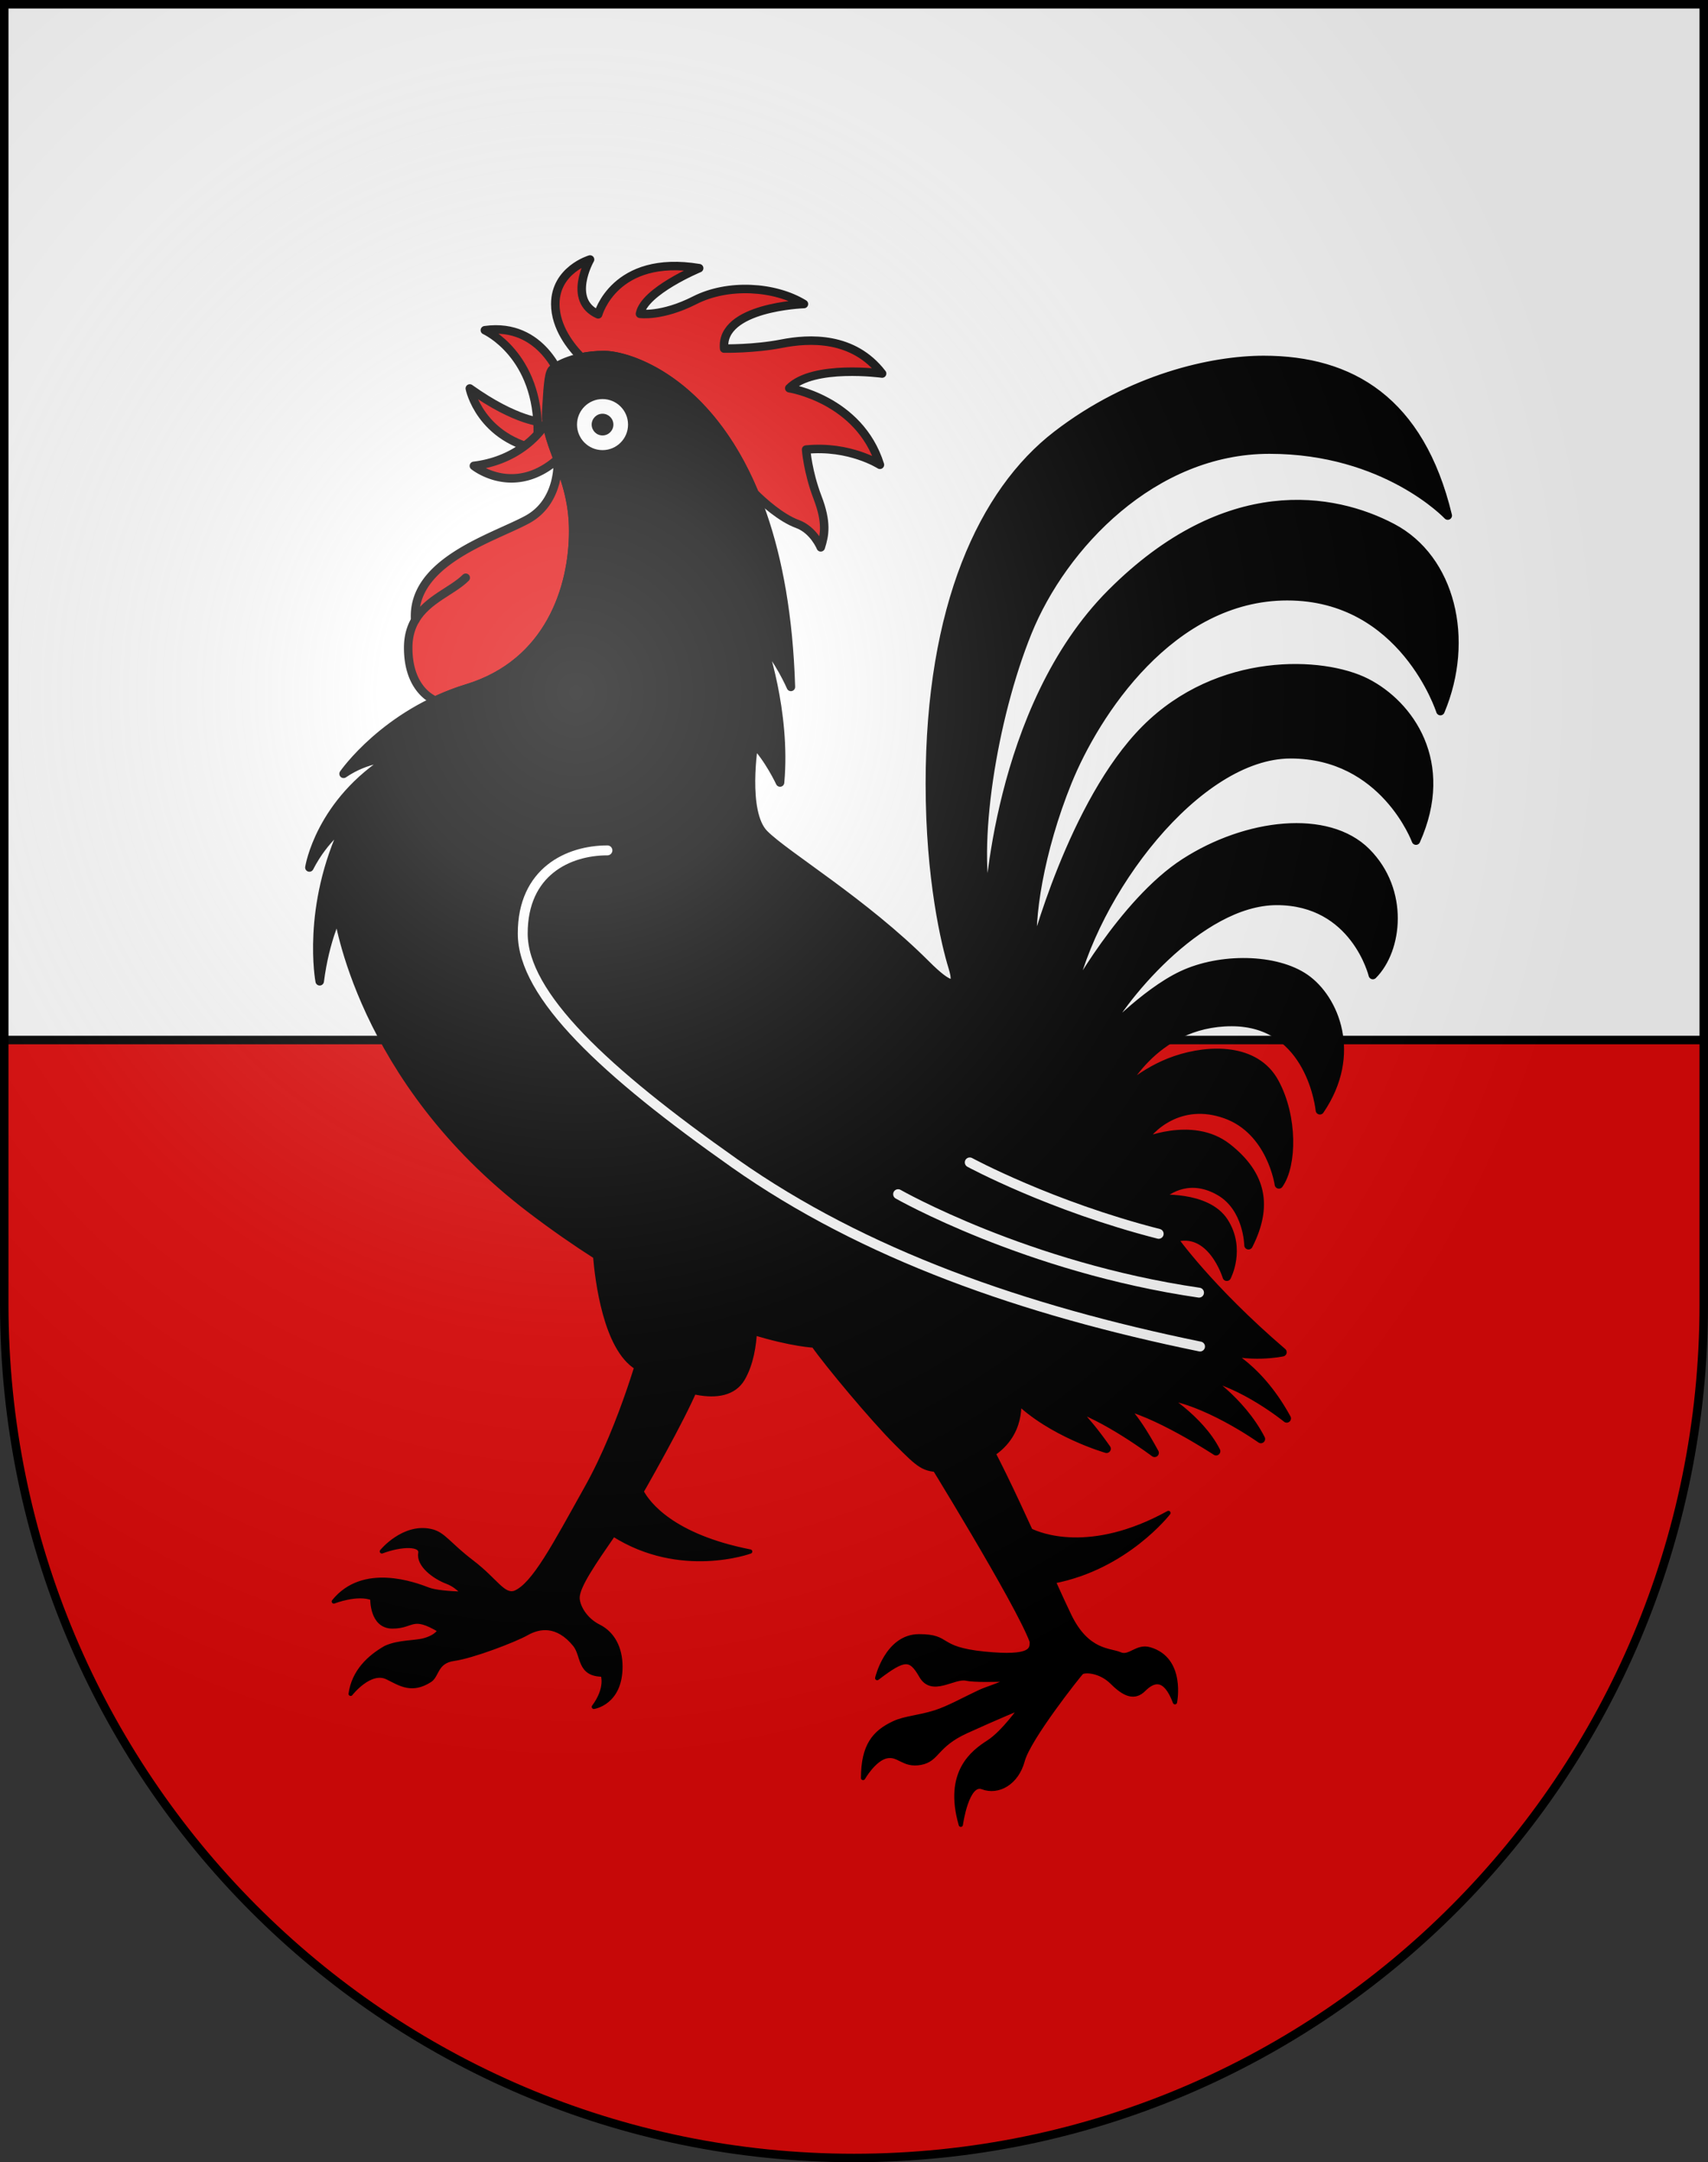 <svg xmlns="http://www.w3.org/2000/svg" xmlns:xlink="http://www.w3.org/1999/xlink" height="763" width="603" version="1.0"><rect width="100%" height="100%" fill="#333333" stroke="none"/><defs><radialGradient xlink:href="#a" id="b" gradientUnits="userSpaceOnUse" gradientTransform="matrix(1.215 0 0 1.267 -839.192 -490.49)" cx="858.042" cy="579.933" fx="858.042" fy="579.933" r="300"/><linearGradient id="a"><stop style="stop-color:#fff;stop-opacity:.314" offset="0"/><stop offset=".19" style="stop-color:#fff;stop-opacity:.251"/><stop style="stop-color:#6b6b6b;stop-opacity:.125" offset=".6"/><stop style="stop-color:#000;stop-opacity:.125" offset="1"/></linearGradient></defs><g style="opacity:1"><path d="M1.5 1.5v458.868c0 166.31 134.315 301.132 300 301.132s300-134.822 300-301.132V1.5H1.5z" style="fill:#e20909;fill-opacity:1"/><path style="opacity:1;fill:#fff" d="M1.5 1.5h600V367H1.5z"/></g><g style="opacity:1;display:inline"><path style="fill:none;stroke:#000;stroke-width:3" d="M1.5 367h599.999"/><g transform="translate(-2 -2)"><path d="M266.849 549.499c-27.495-5.405-36.062-16.906-38.353-21.168.402-.679.796-1.353 1.172-2.02 8.433-14.949 19.932-36.03 19.932-40.822 0-4.79-20.124-10.732-20.124-10.732s-7.666 29.514-20.314 52.129c-11.32 20.239-18.649 34.405-25.354 37.159h0c-4.177 1.371-6.748-4.388-15.157-10.783-8.409-6.397-9.99-9.99-14.589-10.996-9.645-2.11-17.249 7.187-17.249 7.187 6.898-2.588 14.169-2.752 13.583.646-.718 4.168 4.959 8.408 9.559 10.133 2.393.898 4.372 2.644 5.771 4.19-5.254-.182-10.143-.592-12.526-1.508-4.983-1.915-22.998-8.623-33.348 4.218 0 0 8.242-3.258 13.608-1.15 0 0-.383 9.966 7.091 9.966s6.707-4.601 16.673 1.342c0 0-.787 2.198-5.389 3.497-3.335.942-8.984.551-13.632 2.647-5.981 3.383-11.324 8.53-12.409 16.278 0 0 6.851-8.84 13.032-5.75 4.6 2.3 8.585 5.029 14.949.959 2.659-1.701 2.012-6.66 8.516-7.559 6.505-.898 21.381-6.576 25.693-9.019 4.312-2.443 10.766-3.612 16.961 4.023 3.09 3.809 1.294 10.565 9.846 10.565 0 0 1.845 4.672-3.138 11.38 0 0 9.391-1.342 9.391-14.183 0-6.516-2.684-11.689-7.666-14.182-4.983-2.49-7.475-7.283-7.475-10.157 0-4.1 6.066-12.749 12.665-22.32 23.738 15.056 48.281 6.03 48.281 6.03zM407.903 583.997c-4.6-1.342-7.092 3.259-10.542 1.726-3.45-1.534-11.498-.575-17.823-13.608-1.438-2.964-3.367-7.177-5.59-12.085 25.736-4.907 40.566-24.156 40.566-24.156-27.724 15.288-45.711 7.68-48.708 6.196-6.101-13.342-12.694-27.287-17.506-35.307-9.199-15.33-19.74 8.049-19.74 8.049s32.713 52.863 37.71 66.452c0 2.631.332 5.991-16.821 4.267-17.154-1.725-11.69-6.134-22.997-6.134-11.308 0-14.757 14.759-14.757 14.759 9.581-7.282 11.69-7.475 15.522-.768 3.833 6.708 11.498 0 15.909.958 2.744.597 10.321.451 15.646.256-4.086 2.078-8.583 3.389-10.665 4.343-5.81 2.708-11.148 5.761-15.923 7.282-5.752 1.837-10.684 1.994-14.633 3.846-6.934 3.252-10.841 7.99-10.841 19.346 0 0 3.835-6.708 8.241-7.665 4.408-.958 5.942 3.449 12.073 2.3 6.133-1.15 5.176-6.133 16.101-11.116 10.923-4.983 19.355-8.432 19.355-8.432s-6.133 8.815-11.499 12.266c-5.367 3.449-15.141 10.539-9.774 29.13 0 0 2.109-15.332 7.666-13.224 5.559 2.107 12.074-1.534 14.182-9.392 2.108-7.857 19.739-30.088 20.697-31.047.961-.96 6.612-.863 10.925 3.45 4.313 4.312 7.858 5.749 11.116 2.491 3.257-3.258 7.475-4.982 11.02 4.503.002 0 3.106-15.179-8.91-18.686z" style="stroke:#000;stroke-width:1.5;stroke-linecap:round;stroke-linejoin:round"/><path d="M193.591 151.001s-9.2-.132-25.729-11.918c0 0 3.593 18.111 25.729 21.848l4.456-5.777-4.456-4.153z" style="fill:#e20909;stroke:#000;stroke-width:3;stroke-linecap:round;stroke-linejoin:round"/><path d="M173.18 118.529s19.179 8.623 18.672 36.625h6.194l2.3-19.09c.001 0-6.611-20.41-27.166-17.535z" style="fill:#e20909;stroke:#000;stroke-width:3;stroke-linecap:round;stroke-linejoin:round"/><path d="M198.884 164.02c-1.658-4.406-3.215-8.552-3.905-13.019l-.007.004s-7.083 13.088-25.672 15.388c0 0 13.939 11.353 29.584-2.373zm0 .002c.004.047 1.252 14.839-10.802 21.344-12.074 6.517-40.943 14.867-39.505 35.469-1.516 2.604-2.466 5.766-2.466 9.761 0 15.332 9.612 18.626 9.612 18.626h.013a86.598 86.598 0 0 1 11.265-4.349c29.034-8.912 37.372-35.646 37.372-55.482-.001-10.734-2.862-18.389-5.489-25.369z" style="fill:#e20909;stroke:#000;stroke-width:3;stroke-linecap:round;stroke-linejoin:round"/><path d="M166.425 205.872c-4.676 4.677-13.545 7.572-17.849 14.963" style="fill:none;stroke:#000;stroke-width:3;stroke-linecap:round;stroke-linejoin:round"/><path d="M207.216 128.096c2.3-.477 4.989-.799 8.08-.799 8.526 0 36.356 8.513 53.055 48.743l.01.009c3.091 3.092 9.413 8.743 15.162 10.851 5.75 2.108 8.241 8.241 8.241 8.241 1.341-4.217 2.3-8.625-1.15-17.631-3.45-9.007-4.025-16.866-4.025-16.866 15.332-1.533 26.064 5.367 26.064 5.367-7.282-23.189-32.005-27.023-32.005-27.023 8.527-8.527 32.773-5.174 32.773-5.174-10.158-13.224-25.684-12.457-35.458-10.541-9.773 1.916-20.314 1.725-20.314 1.725-1.341-14.757 28.172-15.715 28.172-15.715-10.349-6.325-26.831-7.282-38.521-1.341-11.691 5.941-19.357 4.791-19.357 4.791 1.534-8.049 20.89-16.098 20.89-16.098-29.897-4.983-35.647 16.29-35.647 16.29-11.116-4.982-2.875-19.356-2.875-19.356s-12.266 3.641-12.266 15.715c.002 8.334 5.665 15.297 9.171 18.812z" style="fill:#e20909;stroke:#000;stroke-width:3;stroke-linecap:round;stroke-linejoin:round"/><path style="stroke:#000;stroke-width:3;stroke-linecap:round;stroke-linejoin:round" d="M456.486 212.389c41.108 0 54.045 40.533 54.045 40.533 10.636-25.297 3.736-53.757-16.961-64.681-20.698-10.924-58.5-17.68-99.179 22.998-40.677 40.677-43.408 111.54-43.408 111.54-5.75-21.849 1.438-67.269 13.798-97.742 12.362-30.472 44.271-64.394 85.38-64.394 41.108 0 62.958 23.286 62.958 23.286-9.774-40.534-34.21-54.908-64.97-54.908-18.11 0-46.858 6.324-73.019 26.448-26.16 20.123-44.846 60.657-44.846 123.039 0 33.635 5.558 56.729 8.049 64.778 2.492 8.049-.959 7.474-9.391-.959-22.039-22.04-49.445-38.329-57.111-45.995-7.667-7.667-3.641-32.005-3.641-32.005 5.175 5.174 9.199 13.799 9.199 13.799 2.3-25.298-6.516-49.83-6.516-49.83 5.941 5.941 10.35 16.099 10.35 16.099-3.067-100.042-53.854-117.098-65.928-117.098-12.074 0-18.111 4.887-18.111 4.887-1.338.886-1.721 4.452-2.264 13.763-.096 1.632-.189 3.53.048 5.063 1.786 11.538 9.402 20.872 9.402 38.381 0 19.836-8.337 46.57-37.372 55.482-29.035 8.912-43.696 30.185-43.696 30.185 8.337-5.75 16.961-5.75 16.961-5.75-25.441 15.668-29.035 38.809-29.035 38.809 5.462-10.636 12.841-15.427 12.841-15.427-14.182 29.514-9.199 55.578-9.199 55.578 1.917-14.949 6.516-23.765 6.516-23.765s7.666 58.261 68.227 104.257c8.138 6.18 15.891 11.547 23.222 16.221.732 8.845 3.659 32.473 14.342 38.975 13.224 8.05 30.663 13.99 36.413 4.217 2.949-5.014 3.93-11.535 4.188-16.705 14.039 4.361 21.877 4.631 21.877 4.631 4.792 6.898 20.937 26.207 29.202 34.472 8.266 8.266 9.416 9.415 15.883 9.415 6.469 0 15.668-4.455 15.668-4.455 12.937-7.188 10.492-20.124 10.492-20.124 12.219 12.218 31.767 17.823 31.767 17.823-8.481-12.072-13.08-15.235-13.08-15.235 12.218 3.306 30.04 16.673 30.04 16.673-7.937-14.552-11.645-16.626-12.646-16.915 12.139 1.772 34.352 16.34 34.352 16.34-5.894-11.643-19.838-19.835-19.838-19.835 15.237 1.007 35.648 15.523 35.648 15.523-7.188-13.942-20.842-22.423-20.842-22.423 14.373 2.443 29.969 15.164 29.969 15.164-10.996-20.195-24.938-24.939-24.938-24.939 11.642 4.169 23.429 1.582 23.429 1.582-26.304-22.566-38.594-40.19-38.594-40.19 13.555-4.33 18.949 13.552 18.949 13.552s5.175-9.773-.957-19.357c-6.133-9.583-23.573-8.049-23.573-8.049 4.121-4.12 12.073-8.432 22.04-2.683 9.964 5.75 10.155 18.974 10.155 18.974 6.899-13.606 4.984-24.723-7.474-34.497-12.458-9.774-30.473-1.534-30.473-1.534 2.875-5.366 13.799-15.907 29.897-10.157s18.782 24.723 18.782 24.723c4.791-6.708 5.175-23.765-1.533-36.03-6.709-12.266-22.998-11.882-34.881-7.858-11.882 4.025-19.74 12.266-19.74 12.266s11.309-25.681 39.481-25.681c28.172 0 31.142 31.143 31.142 31.143 13.513-19.836 5.175-39.384-5.174-46.571-10.349-7.187-29.896-7.475-43.409-1.15-13.511 6.325-28.46 22.423-28.46 22.423 5.463-12.361 34.211-48.583 61.808-48.583 27.598 0 33.921 26.16 33.921 26.16 8.912-8.911 11.356-29.753-2.299-43.408-13.655-13.654-42.259-10.349-64.107 3.737s-40.246 48.008-40.246 48.008c7.763-37.372 44.559-86.242 77.618-86.242s44.271 30.472 44.271 30.472c12.36-27.598-2.3-48.009-17.536-55.77-15.236-7.762-52.033-9.486-77.904 16.386-25.873 25.873-39.575 79.055-39.575 79.055-1.726-11.499 2.203-36.222 11.977-60.37 9.776-24.149 36.51-65.545 77.619-65.545z"/><circle transform="translate(-.038 -.045)" r="9.008" cy="151.873" cx="214.759" style="fill:#fff"/><circle transform="translate(-.038 -.045)" r="3.833" cy="151.873" cx="214.758"/><path d="M216.445 302.08c-13.799 0-29.897 7.475-29.897 29.323s29.035 48.871 74.743 81.067c45.709 32.198 101.993 51.892 164.374 64.685" style="fill:none;stroke:#fff;stroke-width:3.5;stroke-linecap:round;stroke-linejoin:round"/><path d="M319.073 423.395s45.287 25.84 106.232 34.751M344.371 412.184s28.461 15.428 66.694 25.203" style="fill:none;stroke:#fff;stroke-width:3.5;stroke-linecap:round;stroke-linejoin:round"/></g></g><g style="display:inline"><path style="fill:url(#b);fill-opacity:1" d="M1.5 1.5v458.868c0 166.31 134.315 301.132 300 301.132s300-134.821 300-301.132V1.5H1.5z"/></g><g style="display:inline"><path style="fill:none;fill-opacity:1;stroke:#000;stroke-width:3;stroke-miterlimit:4;stroke-dasharray:none;stroke-opacity:1" d="M1.5 1.5v458.868c0 166.31 134.315 301.132 300 301.132s300-134.821 300-301.132V1.5H1.5z"/></g></svg>